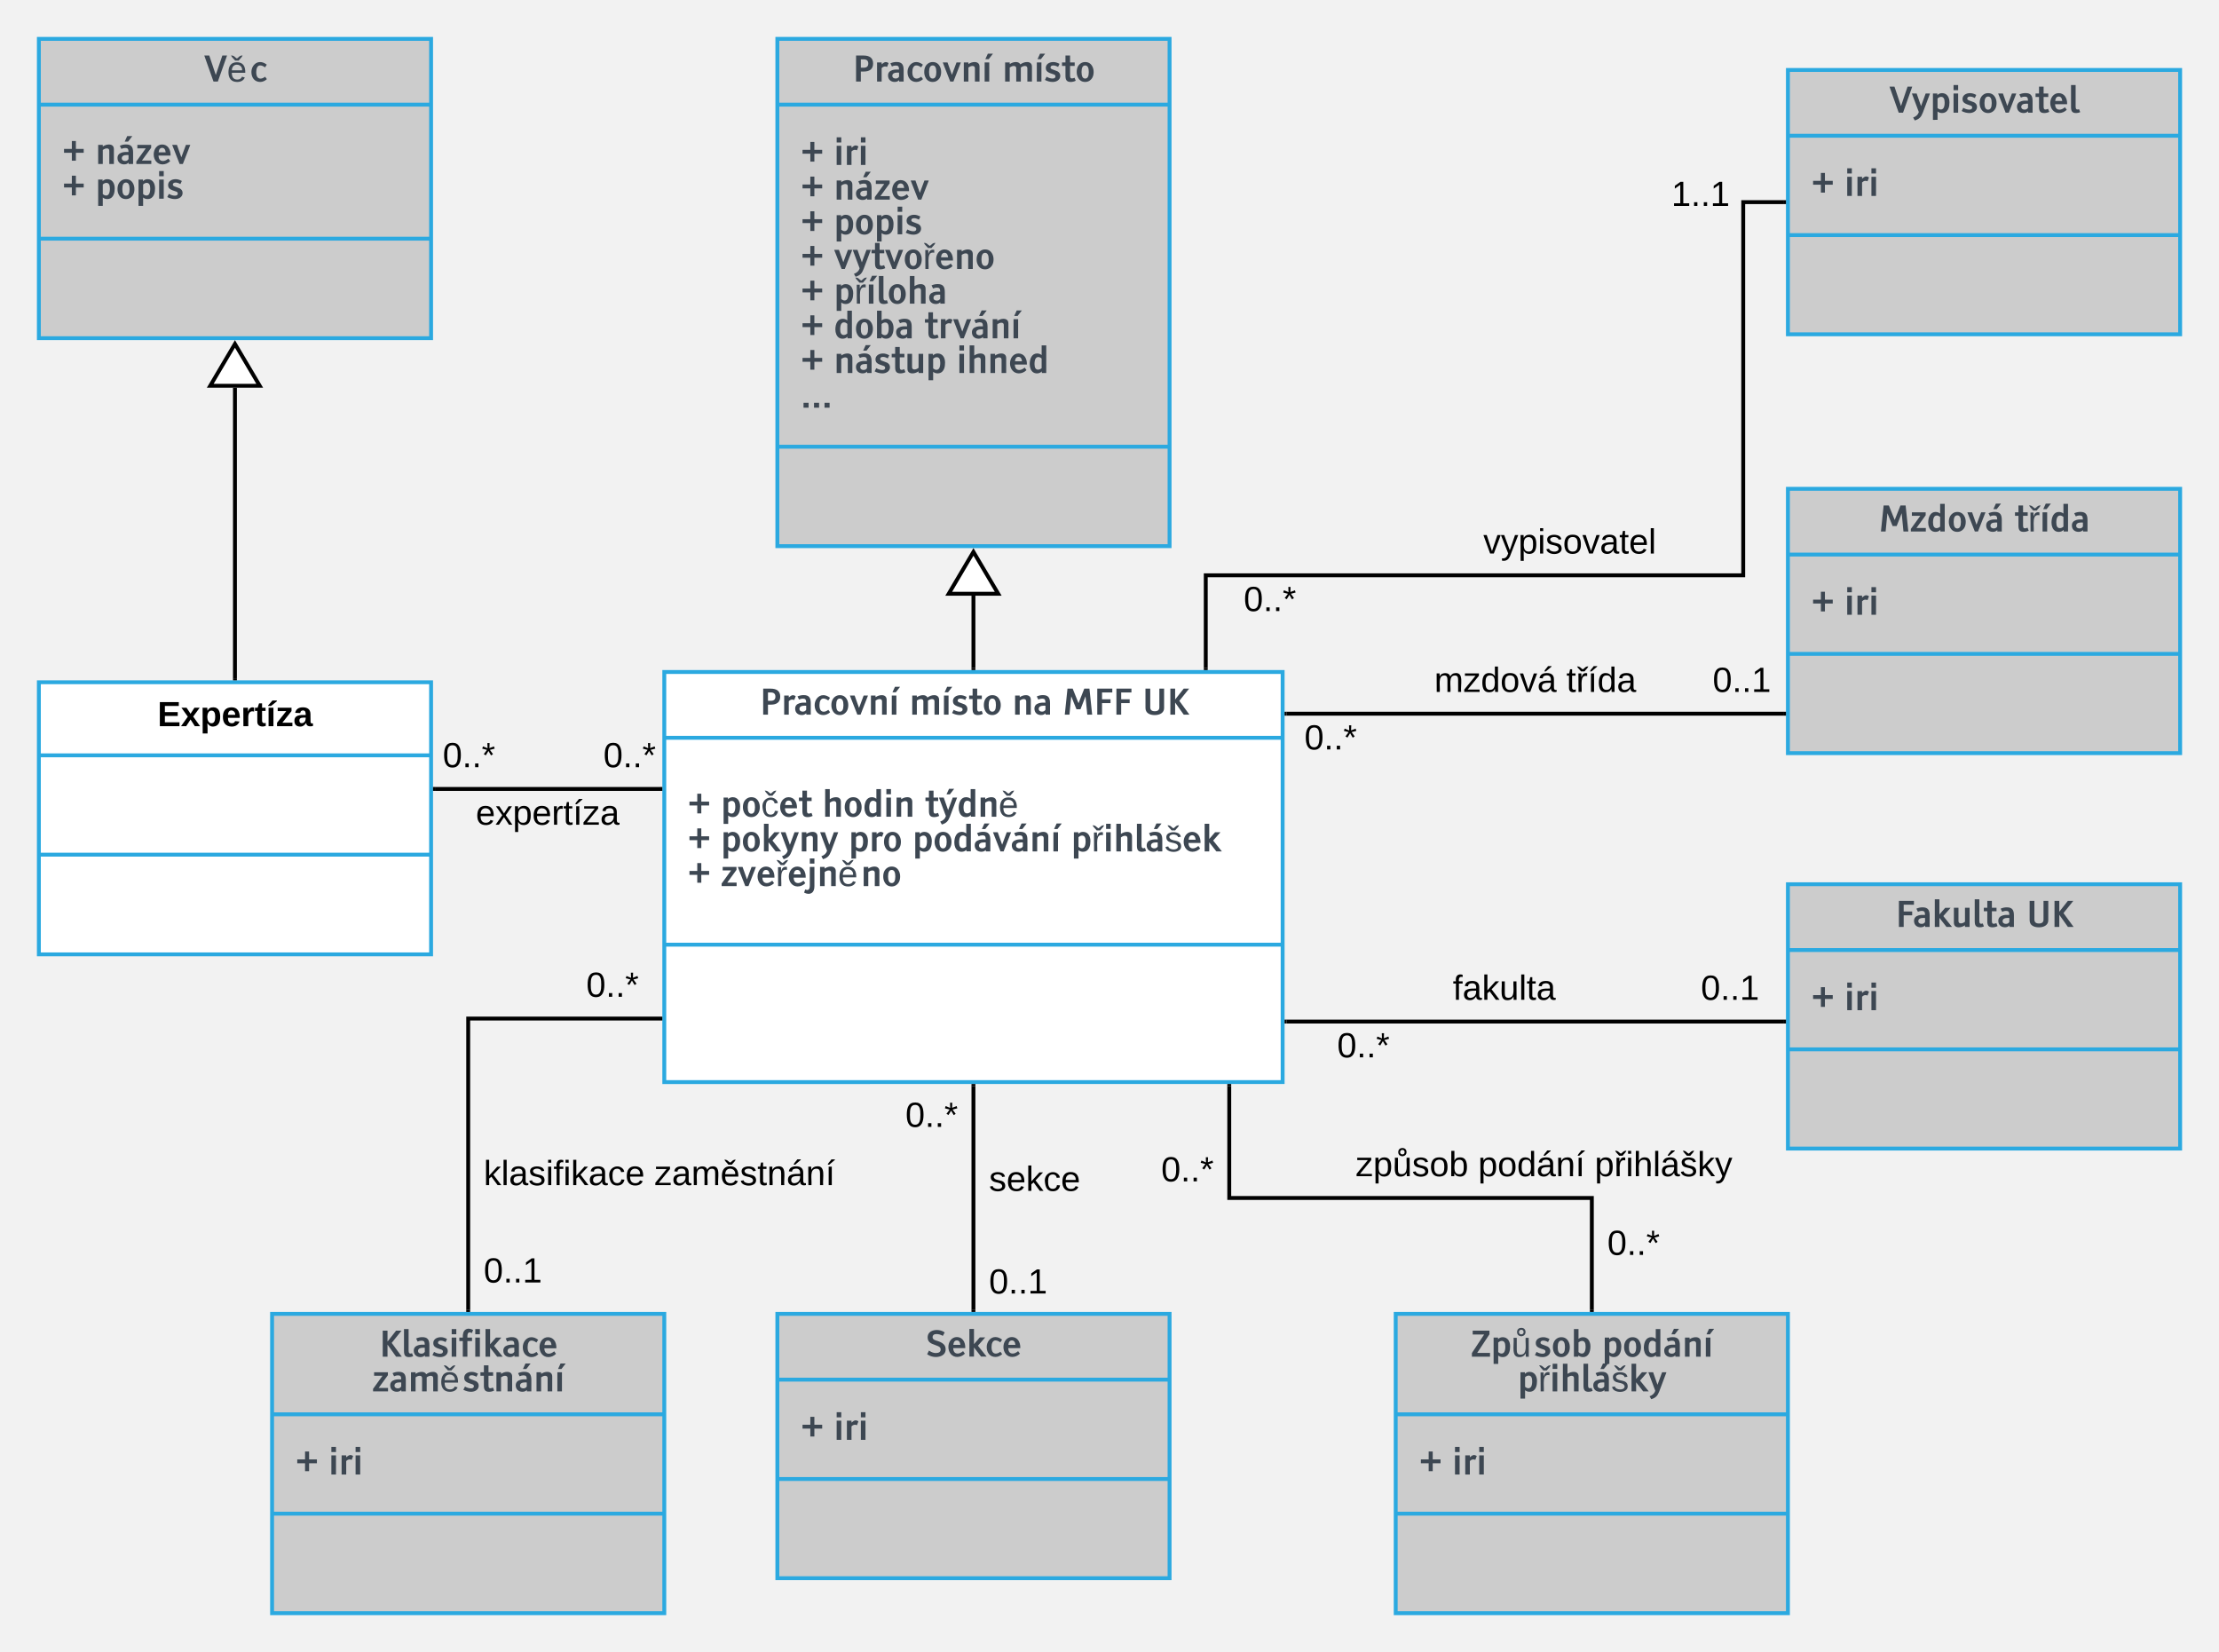 <svg xmlns="http://www.w3.org/2000/svg" xmlns:xlink="http://www.w3.org/1999/xlink" xmlns:lucid="lucid" width="1141.82" height="850"><g transform="translate(-120 -4)" lucid:page-tab-id="0_0"><path d="M0 0h1760v1040H0z" fill="#f2f2f2"/><path d="M461.82 349.74H780v211H461.82z" stroke="#2ba9e0" stroke-width="2" fill="#fff"/><path d="M461.82 383.6H780M461.82 490.04H780" stroke="#2ba9e0" stroke-width="2" fill="none"/><use xlink:href="#a" transform="matrix(1,0,0,1,469.818,357.743) translate(41.048 13.966)"/><use xlink:href="#b" transform="matrix(1,0,0,1,469.818,357.743) translate(118.084 13.966)"/><use xlink:href="#c" transform="matrix(1,0,0,1,469.818,357.743) translate(171.012 13.966)"/><use xlink:href="#d" transform="matrix(1,0,0,1,469.818,357.743) translate(196.913 13.966)"/><use xlink:href="#e" transform="matrix(1,0,0,1,469.818,357.743) translate(237.932 13.966)"/><use xlink:href="#f" transform="matrix(1,0,0,1,473.818,391.585) translate(0 32.624)"/><use xlink:href="#g" transform="matrix(1,0,0,1,473.818,391.585) translate(17.007 32.624)"/><use xlink:href="#h" transform="matrix(1,0,0,1,473.818,391.585) translate(69.275 32.624)"/><use xlink:href="#i" transform="matrix(1,0,0,1,473.818,391.585) translate(122.019 32.624)"/><use xlink:href="#j" transform="matrix(1,0,0,1,473.818,391.585) translate(0 50.466)"/><use xlink:href="#k" transform="matrix(1,0,0,1,473.818,391.585) translate(17.007 50.466)"/><use xlink:href="#l" transform="matrix(1,0,0,1,473.818,391.585) translate(82.775 50.466)"/><use xlink:href="#m" transform="matrix(1,0,0,1,473.818,391.585) translate(115.638 50.466)"/><use xlink:href="#n" transform="matrix(1,0,0,1,473.818,391.585) translate(197.262 50.466)"/><use xlink:href="#j" transform="matrix(1,0,0,1,473.818,391.585) translate(0 68.308)"/><use xlink:href="#o" transform="matrix(1,0,0,1,473.818,391.585) translate(17.007 68.308)"/><path d="M520 24h201.82v261H520z" stroke="#2ba9e0" stroke-width="2" fill="#ccc"/><path d="M520 57.84h201.82M520 233.84h201.82" stroke="#2ba9e0" stroke-width="2" fill="none"/><use xlink:href="#a" transform="matrix(1,0,0,1,528,32) translate(30.655 13.966)"/><use xlink:href="#p" transform="matrix(1,0,0,1,528,32) translate(107.691 13.966)"/><use xlink:href="#q" transform="matrix(1,0,0,1,532,65.842) translate(0 23.02)"/><use xlink:href="#r" transform="matrix(1,0,0,1,532,65.842) translate(17.007 23.02)"/><use xlink:href="#q" transform="matrix(1,0,0,1,532,65.842) translate(0 40.861)"/><use xlink:href="#s" transform="matrix(1,0,0,1,532,65.842) translate(17.007 40.861)"/><use xlink:href="#q" transform="matrix(1,0,0,1,532,65.842) translate(0 58.703)"/><use xlink:href="#t" transform="matrix(1,0,0,1,532,65.842) translate(17.007 58.703)"/><use xlink:href="#q" transform="matrix(1,0,0,1,532,65.842) translate(0 76.545)"/><use xlink:href="#u" transform="matrix(1,0,0,1,532,65.842) translate(17.007 76.545)"/><use xlink:href="#q" transform="matrix(1,0,0,1,532,65.842) translate(0 94.387)"/><use xlink:href="#v" transform="matrix(1,0,0,1,532,65.842) translate(17.007 94.387)"/><use xlink:href="#q" transform="matrix(1,0,0,1,532,65.842) translate(0 112.229)"/><use xlink:href="#w" transform="matrix(1,0,0,1,532,65.842) translate(17.007 112.229)"/><use xlink:href="#x" transform="matrix(1,0,0,1,532,65.842) translate(63.554 112.229)"/><use xlink:href="#q" transform="matrix(1,0,0,1,532,65.842) translate(0 130.07)"/><use xlink:href="#y" transform="matrix(1,0,0,1,532,65.842) translate(17.007 130.07)"/><use xlink:href="#z" transform="matrix(1,0,0,1,532,65.842) translate(80.165 130.07)"/><use xlink:href="#A" transform="matrix(1,0,0,1,532,65.842) translate(0 147.912)"/><path d="M620.9 347.74v-37.26" stroke="#000" stroke-width="2" fill="none"/><path d="M621.9 348.74h-2v-1.02h2"/><path d="M620.9 287.96l12.74 21.52h-25.46z" stroke="#000" stroke-width="2" fill="#fff"/><path d="M1040 255.5h201.82v136H1040z" stroke="#2ba9e0" stroke-width="2" fill="#ccc"/><path d="M1040 289.33h201.82M1040 340.43h201.82" stroke="#2ba9e0" stroke-width="2" fill="none"/><use xlink:href="#B" transform="matrix(1,0,0,1,1048,263.487) translate(38.701 13.966)"/><use xlink:href="#C" transform="matrix(1,0,0,1,1048,263.487) translate(108.469 13.966)"/><use xlink:href="#q" transform="matrix(1,0,0,1,1052,297.328) translate(0 22.966)"/><use xlink:href="#D" transform="matrix(1,0,0,1,1052,297.328) translate(17.007 22.966)"/><path d="M782 371.2h256" stroke="#000" stroke-width="2" fill="none"/><path d="M782.03 372.2H781v-2h1.03M1039 372.2h-1.03v-2h1.03"/><use xlink:href="#E" transform="matrix(1,0,0,1,791.219,375.19) translate(0 14.4)"/><use xlink:href="#F" transform="matrix(1,0,0,1,1001.284,345.59) translate(0 14.4)"/><use xlink:href="#G" transform="matrix(1,0,0,1,858.05,345.59) translate(0 14.4)"/><use xlink:href="#H" transform="matrix(1,0,0,1,858.05,345.59) translate(67.95 14.4)"/><path d="M520 680h201.82v136H520z" stroke="#2ba9e0" stroke-width="2" fill="#ccc"/><path d="M520 713.84h201.82M520 764.96h201.82" stroke="#2ba9e0" stroke-width="2" fill="none"/><use xlink:href="#I" transform="matrix(1,0,0,1,528,688) translate(68.382 13.966)"/><use xlink:href="#q" transform="matrix(1,0,0,1,532,721.842) translate(0 22.966)"/><use xlink:href="#D" transform="matrix(1,0,0,1,532,721.842) translate(17.007 22.966)"/><path d="M620.9 562.74V678" stroke="#000" stroke-width="2" fill="none"/><path d="M621.9 562.77h-2v-1.03h2M621.9 679h-2v-1.03h2"/><use xlink:href="#E" transform="matrix(1,0,0,1,585.909,569.383) translate(0 14.4)"/><use xlink:href="#F" transform="matrix(1,0,0,1,628.909,655.127) translate(0 14.4)"/><use xlink:href="#J" transform="matrix(1,0,0,1,628.909,602.319) translate(0 14.4)"/><path d="M140 355.03h201.82v140H140z" stroke="#2ba9e0" stroke-width="2" fill="#fff"/><path d="M140 392.63h201.82M140 443.73h201.82" stroke="#2ba9e0" stroke-width="2" fill="none"/><use xlink:href="#K" transform="matrix(1,0,0,1,148,363.026) translate(53.05 14.6)"/><path d="M343.82 409.92h116" stroke="#000" stroke-width="2" fill="none"/><path d="M343.84 410.92h-1.02v-2h1.02M460.82 410.92h-1.03v-2h1.02"/><use xlink:href="#L" transform="matrix(1,0,0,1,347.833,384.322) translate(0 14.4)"/><use xlink:href="#L" transform="matrix(1,0,0,1,430.5,384.322) translate(0 14.4)"/><use xlink:href="#M" transform="matrix(1,0,0,1,364.843,413.922) translate(0 14.4)"/><path d="M140 24h201.82v154H140z" stroke="#2ba9e0" stroke-width="2" fill="#ccc"/><path d="M140 57.84h201.82M140 126.8h201.82" stroke="#2ba9e0" stroke-width="2" fill="none"/><use xlink:href="#N" transform="matrix(1,0,0,1,148,32) translate(76.876 13.966)"/><use xlink:href="#q" transform="matrix(1,0,0,1,152,65.842) translate(0 22.545)"/><use xlink:href="#s" transform="matrix(1,0,0,1,152,65.842) translate(17.007 22.545)"/><use xlink:href="#q" transform="matrix(1,0,0,1,152,65.842) translate(0 40.387)"/><use xlink:href="#O" transform="matrix(1,0,0,1,152,65.842) translate(17.007 40.387)"/><path d="M240.9 353.03V203.48" stroke="#000" stroke-width="2" fill="none"/><path d="M241.9 354.03h-2V353h2"/><path d="M240.9 180.96l12.74 21.52h-25.46z" stroke="#000" stroke-width="2" fill="#fff"/><path d="M260 680h201.82v154H260z" stroke="#2ba9e0" stroke-width="2" fill="#ccc"/><path d="M260 731.68h201.82M260 782.8h201.82" stroke="#2ba9e0" stroke-width="2" fill="none"/><use xlink:href="#P" transform="matrix(1,0,0,1,268,688) translate(47.099 14.045)"/><use xlink:href="#Q" transform="matrix(1,0,0,1,268,688) translate(43.452 31.887)"/><g><use xlink:href="#q" transform="matrix(1,0,0,1,272,739.684) translate(0 22.966)"/><use xlink:href="#D" transform="matrix(1,0,0,1,272,739.684) translate(17.007 22.966)"/></g><path d="M459.82 528.06h-98.9V678" stroke="#000" stroke-width="2" fill="none"/><path d="M460.82 529.06h-1.03v-2h1.02M361.9 679h-2v-1.03h2"/><g><use xlink:href="#E" transform="matrix(1,0,0,1,421.68,502.455) translate(0 14.4)"/></g><g><use xlink:href="#F" transform="matrix(1,0,0,1,368.909,649.442) translate(0 14.4)"/></g><g><use xlink:href="#R" transform="matrix(1,0,0,1,368.909,599.373) translate(0 14.4)"/><use xlink:href="#S" transform="matrix(1,0,0,1,368.909,599.373) translate(87.85 14.4)"/></g><path d="M1040 458.95h201.82v136H1040z" stroke="#2ba9e0" stroke-width="2" fill="#ccc"/><path d="M1040 492.8h201.82M1040 543.9h201.82" stroke="#2ba9e0" stroke-width="2" fill="none"/><g><use xlink:href="#T" transform="matrix(1,0,0,1,1048,466.945) translate(47.271 13.966)"/><use xlink:href="#e" transform="matrix(1,0,0,1,1048,466.945) translate(114.709 13.966)"/></g><g><use xlink:href="#q" transform="matrix(1,0,0,1,1052,500.787) translate(0 22.966)"/><use xlink:href="#D" transform="matrix(1,0,0,1,1052,500.787) translate(17.007 22.966)"/></g><path d="M782 529.6h256" stroke="#000" stroke-width="2" fill="none"/><path d="M782.03 530.6H781v-2h1.03M1039 530.6h-1.03v-2h1.03"/><g><use xlink:href="#E" transform="matrix(1,0,0,1,808.073,533.612) translate(0 14.4)"/></g><g><use xlink:href="#F" transform="matrix(1,0,0,1,995.235,504.012) translate(0 14.4)"/></g><g><use xlink:href="#U" transform="matrix(1,0,0,1,867.567,504.012) translate(0 14.4)"/></g><path d="M838.18 680H1040v154H838.18z" stroke="#2ba9e0" stroke-width="2" fill="#ccc"/><path d="M838.18 731.68H1040M838.18 782.8H1040" stroke="#2ba9e0" stroke-width="2" fill="none"/><g><use xlink:href="#V" transform="matrix(1,0,0,1,846.182,688) translate(30.672 14.045)"/><use xlink:href="#W" transform="matrix(1,0,0,1,846.182,688) translate(98.067 14.045)"/><use xlink:href="#X" transform="matrix(1,0,0,1,846.182,688) translate(54.688 31.887)"/></g><g><use xlink:href="#q" transform="matrix(1,0,0,1,850.182,739.684) translate(0 22.966)"/><use xlink:href="#D" transform="matrix(1,0,0,1,850.182,739.684) translate(17.007 22.966)"/></g><path d="M752.53 562.74v57.63H939.1V678" stroke="#000" stroke-width="2" fill="none"/><path d="M753.53 562.77h-2v-1.03h2M940.1 679h-2v-1.03h2"/><g><use xlink:href="#E" transform="matrix(1,0,0,1,717.526,597.42) translate(0 14.4)"/></g><g><use xlink:href="#E" transform="matrix(1,0,0,1,947.091,635.25) translate(0 14.4)"/></g><g><use xlink:href="#Y" transform="matrix(1,0,0,1,817.594,594.772) translate(0 14.4)"/><use xlink:href="#Z" transform="matrix(1,0,0,1,817.594,594.772) translate(63 14.4)"/><use xlink:href="#aa" transform="matrix(1,0,0,1,817.594,594.772) translate(123 14.4)"/></g><path d="M1040 40h201.82v136H1040z" stroke="#2ba9e0" stroke-width="2" fill="#ccc"/><path d="M1040 73.84h201.82M1040 124.96h201.82" stroke="#2ba9e0" stroke-width="2" fill="none"/><g><use xlink:href="#ab" transform="matrix(1,0,0,1,1048,48) translate(44.023 13.966)"/></g><g><use xlink:href="#q" transform="matrix(1,0,0,1,1052,81.842) translate(0 22.966)"/><use xlink:href="#D" transform="matrix(1,0,0,1,1052,81.842) translate(17.007 22.966)"/></g><path d="M740.44 347.74V300H1017V108h21" stroke="#000" stroke-width="2" fill="none"/><path d="M741.44 348.74h-2v-1.02h2M1039 109h-1.03v-2h1.03"/><g><use xlink:href="#E" transform="matrix(1,0,0,1,759.978,304) translate(0 14.4)"/></g><g><use xlink:href="#ac" transform="matrix(1,0,0,1,980.064,95.546) translate(0 14.4)"/></g><g><use xlink:href="#ad" transform="matrix(1,0,0,1,883.272,274.4) translate(0 14.4)"/></g><defs><path fill="#3d4752" d="M205-1489h426c365 0 548 153 548 458S998-573 635-573H478V0H205v-1489zm273 219v478h161c177 0 265-80 265-239s-88-239-265-239H478" id="ae"/><path fill="#3d4752" d="M431-770V0H168v-1094h263v110c156-133 232-175 396-74l-84 220c-129-52-218-25-312 68" id="af"/><path fill="#3d4752" d="M711-687c-7-170-35-229-188-230-74 0-147 18-220 53l-88-179c111-51 229-76 353-76 303 0 405 148 405 459V0H717v-81C651-13 566 21 461 21 236 21 81-120 81-346c0-158 85-260 254-311 103-31 245-40 376-30zM326-329c0 101 84 155 189 155 91 0 157-36 196-109v-226c-23-4-49-6-78-6-205 0-307 62-307 186" id="ag"/><path fill="#3d4752" d="M94-547c0-294 207-569 494-569 131 0 260 50 386 150L872-811c-96-74-188-111-277-112-163-2-225 186-225 376 0 251 82 377 246 377 81 0 168-36 260-107l103 137C862-32 733 22 593 22 292 22 94-208 94-547" id="ah"/><path fill="#3d4752" d="M578-1116c196 0 337 93 423 279 40 87 60 183 60 290 0 225-77 390-230 494-74 50-158 75-253 75-197 0-338-93-424-279-40-87-60-183-60-290 0-226 77-391 231-495 73-49 158-74 253-74zm0 194c-139 0-208 125-208 375s69 375 208 375c138 0 207-125 207-375s-69-375-207-375" id="ai"/><path fill="#3d4752" d="M452 0L25-1094h272l252 709 263-709h249L634 0H452" id="aj"/><path fill="#3d4752" d="M783-1116c173 0 283 89 283 264V0H803v-754c0-92-46-138-139-138-73 0-151 30-233 91V0H168v-1094h263v93c117-77 234-115 352-115" id="ak"/><path fill="#3d4752" d="M431-1094V0H168v-1094h263zm-31-185H207l144-315h292" id="al"/><g id="a"><use transform="matrix(0.009,0,0,0.009,0,0)" xlink:href="#ae"/><use transform="matrix(0.009,0,0,0.009,11.136,0)" xlink:href="#af"/><use transform="matrix(0.009,0,0,0.009,17.569,0)" xlink:href="#ag"/><use transform="matrix(0.009,0,0,0.009,27.475,0)" xlink:href="#ah"/><use transform="matrix(0.009,0,0,0.009,36.079,0)" xlink:href="#ai"/><use transform="matrix(0.009,0,0,0.009,46.23,0)" xlink:href="#aj"/><use transform="matrix(0.009,0,0,0.009,55.775,0)" xlink:href="#ak"/><use transform="matrix(0.009,0,0,0.009,66.498,0)" xlink:href="#al"/></g><path fill="#3d4752" d="M1420-1116c172-1 282 89 282 264V0h-263v-754c0-92-46-138-138-138-75 0-153 30-235 90V0H803v-754c0-92-46-138-138-138-71 0-149 30-234 90V0H168v-1094h263v93c117-77 234-115 353-115 121 0 206 45 254 134 124-89 251-134 382-134" id="am"/><path fill="#3d4752" d="M925-326c0 213-197 348-437 348C341 22 194-16 47-93l93-183c121 69 236 103 345 103s164-42 164-127c0-41-24-75-72-100-19-10-61-25-126-44-165-49-270-109-315-179-27-41-40-94-40-158 0-210 193-335 432-335 111 0 229 34 354 103l-83 176c-101-56-191-84-271-84-107 0-161 40-161 121 0 37 23 66 70 89 16 12 285 99 327 123 105 60 161 144 161 262" id="an"/><path fill="#3d4752" d="M503-384c-2 129 8 204 107 204 41 0 91-13 150-38l66 171C737-1 639 22 533 22c-230-2-293-122-293-358v-559H42v-199h198v-395h263v395h265v199H503v511" id="ao"/><g id="b"><use transform="matrix(0.009,0,0,0.009,0,0)" xlink:href="#am"/><use transform="matrix(0.009,0,0,0.009,16.312,0)" xlink:href="#al"/><use transform="matrix(0.009,0,0,0.009,21.577,0)" xlink:href="#an"/><use transform="matrix(0.009,0,0,0.009,30.401,0)" xlink:href="#ao"/><use transform="matrix(0.009,0,0,0.009,37.503,0)" xlink:href="#ai"/></g><g id="c"><use transform="matrix(0.009,0,0,0.009,0,0)" xlink:href="#ak"/><use transform="matrix(0.009,0,0,0.009,10.723,0)" xlink:href="#ag"/></g><path fill="#3d4752" d="M582-1489l334 833 329-833h295L1695 0h-278l-102-1047-287 738H798l-298-738L397 0H130l154-1489h298" id="ap"/><path fill="#3d4752" d="M478 0H205v-1489h859v219H478v389h485v219H478V0" id="aq"/><g id="d"><use transform="matrix(0.009,0,0,0.009,0,0)" xlink:href="#ap"/><use transform="matrix(0.009,0,0,0.009,16.04,0)" xlink:href="#aq"/><use transform="matrix(0.009,0,0,0.009,25.893,0)" xlink:href="#aq"/></g><path fill="#3d4752" d="M718 23c-304 0-533-125-532-410v-1102h272v1066c0 151 87 227 260 227 174 0 261-76 261-227v-1066h272v1102c8 267-231 410-533 410" id="ar"/><path fill="#3d4752" d="M970 0L478-694V0H205v-1489h273v622l490-622h310L717-790 1296 0H970" id="as"/><g id="e"><use transform="matrix(0.009,0,0,0.009,0,0)" xlink:href="#ar"/><use transform="matrix(0.009,0,0,0.009,12.63,0)" xlink:href="#as"/></g><path fill="#3d4752" d="M1230-642H783v452H552v-452H106v-221h446v-452h231v452h447v221" id="at"/><use transform="matrix(0.009,0,0,0.009,0,0)" xlink:href="#at" id="f"/><path fill="#3d4752" d="M690-1116c279 0 423 232 423 527 0 261-67 439-196 539C782 54 551 41 431-69v481H168v-1506h253v93c71-77 160-115 269-115zM431-810v545c64 56 127 84 189 84 145 0 218-134 218-402 0-214-68-321-203-321-71 0-139 31-204 94" id="au"/><path fill="#3d4752" d="M546-961c-228 0-273 188-273 415 0 228 51 427 273 427 137 0 233-80 245-216l182 11C939-114 797 23 552 23 216 23 120-210 86-540c-57-529 575-745 836-364 23 40 28 80 40 125l-182 17c-23-119-91-199-233-199zm108-239H449c-74-102-176-171-233-290 182-11 222 114 336 171 108-57 148-182 324-171-51 119-154 188-222 290" id="av"/><path fill="#3d4752" d="M94-548c0-302 191-568 483-568 311 0 493 270 482 633H370c7 207 93 311 256 311 93 0 196-46 308-137l103 144C907-40 760 22 595 22 293 22 94-237 94-548zm282-120h403c-18-170-85-255-202-255s-184 85-201 255" id="aw"/><g id="g"><use transform="matrix(0.009,0,0,0.009,0,0)" xlink:href="#au"/><use transform="matrix(0.009,0,0,0.009,10.608,0)" xlink:href="#ai"/><use transform="matrix(0.009,0,0,0.009,20.76,0)" xlink:href="#av"/><use transform="matrix(0.009,0,0,0.009,29.76,0)" xlink:href="#aw"/><use transform="matrix(0.009,0,0,0.009,39.894,0)" xlink:href="#ao"/></g><path fill="#3d4752" d="M784-1116c178 0 282 88 282 264V0H803v-754c0-92-46-138-138-138-74 0-152 32-234 95V0H168v-1580h263v579c117-77 234-115 353-115" id="ax"/><path fill="#3d4752" d="M94-505c0-321 128-611 419-611 101 0 188 30 263 91v-555h263V-1H787v-91C712-16 620 22 509 22c-171 0-293-85-364-254-34-81-51-172-51-273zm682 228v-551c-64-56-127-84-189-84-145 0-218 134-218 401 0 213 68 320 203 320 69 0 137-29 204-86" id="ay"/><path fill="#3d4752" d="M431-1094V0H168v-1094h263zm0-190H168v-296h263v296" id="az"/><g id="h"><use transform="matrix(0.009,0,0,0.009,0,0)" xlink:href="#ax"/><use transform="matrix(0.009,0,0,0.009,10.723,0)" xlink:href="#ai"/><use transform="matrix(0.009,0,0,0.009,20.874,0)" xlink:href="#ay"/><use transform="matrix(0.009,0,0,0.009,31.482,0)" xlink:href="#az"/><use transform="matrix(0.009,0,0,0.009,36.747,0)" xlink:href="#ak"/></g><path fill="#3d4752" d="M421-36L25-1094h272l251 717 263-717h249L649 1c-97 251-201 366-459 445L96 279c173-62 281-167 325-315zm228-1243H456l144-315h292" id="aA"/><path fill="#3d4752" d="M569-1104c358 0 489 239 478 603H279c0 228 80 381 302 387 148 6 245-68 279-165l159 46C956-74 809 23 581 23 251 23 80-187 86-546c6-347 148-558 484-558zm296 461c34-341-432-438-552-159-17 40-34 97-34 159h586zm-194-557H466c-74-102-176-171-233-290 182-11 222 114 336 171 108-57 148-182 324-171-51 119-154 188-222 290" id="aB"/><g id="i"><use transform="matrix(0.009,0,0,0.009,0,0)" xlink:href="#ao"/><use transform="matrix(0.009,0,0,0.009,7.102,0)" xlink:href="#aA"/><use transform="matrix(0.009,0,0,0.009,16.638,0)" xlink:href="#ay"/><use transform="matrix(0.009,0,0,0.009,27.246,0)" xlink:href="#ak"/><use transform="matrix(0.009,0,0,0.009,37.969,0)" xlink:href="#aB"/></g><use transform="matrix(0.009,0,0,0.009,0,0)" xlink:href="#at" id="j"/><path fill="#3d4752" d="M1152 0H835L431-519V0H168v-1580h263v869l332-383h308L654-620" id="aC"/><path fill="#3d4752" d="M421-36L25-1094h272l251 717 263-717h249L649 1c-97 251-201 366-459 445L96 279c173-62 281-167 325-315" id="aD"/><g id="k"><use transform="matrix(0.009,0,0,0.009,0,0)" xlink:href="#au"/><use transform="matrix(0.009,0,0,0.009,10.608,0)" xlink:href="#ai"/><use transform="matrix(0.009,0,0,0.009,20.76,0)" xlink:href="#aC"/><use transform="matrix(0.009,0,0,0.009,30.7,0)" xlink:href="#aD"/><use transform="matrix(0.009,0,0,0.009,40.236,0)" xlink:href="#ak"/><use transform="matrix(0.009,0,0,0.009,50.959,0)" xlink:href="#aD"/></g><g id="l"><use transform="matrix(0.009,0,0,0.009,0,0)" xlink:href="#au"/><use transform="matrix(0.009,0,0,0.009,10.608,0)" xlink:href="#af"/><use transform="matrix(0.009,0,0,0.009,17.438,0)" xlink:href="#ai"/></g><path fill="#3d4752" d="M711-687c-7-170-35-229-188-230-74 0-147 18-220 53l-88-179c111-51 229-76 353-76 303 0 405 148 405 459V0H717v-81C651-13 566 21 461 21 236 21 81-120 81-346c0-158 85-260 254-311 103-31 245-40 376-30zM326-329c0 101 84 155 189 155 91 0 157-36 196-109v-226c-23-4-49-6-78-6-205 0-307 62-307 186zm359-950H492l144-315h292" id="aE"/><g id="m"><use transform="matrix(0.009,0,0,0.009,0,0)" xlink:href="#au"/><use transform="matrix(0.009,0,0,0.009,10.608,0)" xlink:href="#ai"/><use transform="matrix(0.009,0,0,0.009,20.76,0)" xlink:href="#ay"/><use transform="matrix(0.009,0,0,0.009,31.368,0)" xlink:href="#aE"/><use transform="matrix(0.009,0,0,0.009,41.273,0)" xlink:href="#aj"/><use transform="matrix(0.009,0,0,0.009,50.458,0)" xlink:href="#aE"/><use transform="matrix(0.009,0,0,0.009,60.363,0)" xlink:href="#ak"/><use transform="matrix(0.009,0,0,0.009,71.086,0)" xlink:href="#al"/></g><path fill="#3d4752" d="M649-927C205-1018 347-409 325 0H143l-6-1081h171c6 68-6 165 11 222 34-154 131-279 330-233v165zm-154-273H290c-74-102-176-171-233-290 182-11 222 114 336 171 108-57 148-182 324-171-51 119-154 188-222 290" id="aF"/><path fill="#3d4752" d="M446 22C216 22 155-90 155-336v-1244h263v1196c0 75 6 126 18 153 27 62 110 61 177 31l67 172C603 5 525 22 446 22" id="aG"/><path fill="#3d4752" d="M768-814c-17-193-489-216-495 0 85 302 654 68 677 512S97 119 57-256l159-28c23 205 552 256 558 0-57-319-643-85-671-512-23-324 466-358 694-239 68 40 119 108 137 199zm-159-386H404c-74-102-176-171-233-290 182-11 222 114 336 171 108-57 148-182 324-171-51 119-154 188-222 290" id="aH"/><g id="n"><use transform="matrix(0.009,0,0,0.009,0,0)" xlink:href="#au"/><use transform="matrix(0.009,0,0,0.009,10.608,0)" xlink:href="#aF"/><use transform="matrix(0.009,0,0,0.009,16.559,0)" xlink:href="#az"/><use transform="matrix(0.009,0,0,0.009,21.823,0)" xlink:href="#ax"/><use transform="matrix(0.009,0,0,0.009,32.546,0)" xlink:href="#aG"/><use transform="matrix(0.009,0,0,0.009,38.241,0)" xlink:href="#aE"/><use transform="matrix(0.009,0,0,0.009,48.146,0)" xlink:href="#aH"/><use transform="matrix(0.009,0,0,0.009,57.146,0)" xlink:href="#aw"/><use transform="matrix(0.009,0,0,0.009,67.28,0)" xlink:href="#aC"/></g><path fill="#3d4752" d="M913-199V0H57v-145l540-750H116v-199h789v167L377-199h536" id="aI"/><path fill="#3d4752" d="M168-1094h263V8c0 183-50 314-155 383-129 85-293 60-435-19l64-181c165 82 263 14 263-222v-1063zm263-190H168v-296h263v296" id="aJ"/><g id="o"><use transform="matrix(0.009,0,0,0.009,0,0)" xlink:href="#aI"/><use transform="matrix(0.009,0,0,0.009,8.604,0)" xlink:href="#aj"/><use transform="matrix(0.009,0,0,0.009,18.149,0)" xlink:href="#aw"/><use transform="matrix(0.009,0,0,0.009,28.283,0)" xlink:href="#aF"/><use transform="matrix(0.009,0,0,0.009,34.233,0)" xlink:href="#aw"/><use transform="matrix(0.009,0,0,0.009,44.367,0)" xlink:href="#aJ"/><use transform="matrix(0.009,0,0,0.009,49.632,0)" xlink:href="#ak"/><use transform="matrix(0.009,0,0,0.009,60.354,0)" xlink:href="#aB"/><use transform="matrix(0.009,0,0,0.009,72.088,0)" xlink:href="#ak"/><use transform="matrix(0.009,0,0,0.009,82.811,0)" xlink:href="#ai"/></g><g id="p"><use transform="matrix(0.009,0,0,0.009,0,0)" xlink:href="#am"/><use transform="matrix(0.009,0,0,0.009,16.312,0)" xlink:href="#al"/><use transform="matrix(0.009,0,0,0.009,21.577,0)" xlink:href="#an"/><use transform="matrix(0.009,0,0,0.009,30.401,0)" xlink:href="#ao"/><use transform="matrix(0.009,0,0,0.009,37.503,0)" xlink:href="#ai"/></g><use transform="matrix(0.009,0,0,0.009,0,0)" xlink:href="#at" id="q"/><g id="r"><use transform="matrix(0.009,0,0,0.009,0,0)" xlink:href="#az"/><use transform="matrix(0.009,0,0,0.009,5.265,0)" xlink:href="#af"/><use transform="matrix(0.009,0,0,0.009,12.454,0)" xlink:href="#az"/></g><g id="s"><use transform="matrix(0.009,0,0,0.009,0,0)" xlink:href="#ak"/><use transform="matrix(0.009,0,0,0.009,10.723,0)" xlink:href="#aE"/><use transform="matrix(0.009,0,0,0.009,20.628,0)" xlink:href="#aI"/><use transform="matrix(0.009,0,0,0.009,29.232,0)" xlink:href="#aw"/><use transform="matrix(0.009,0,0,0.009,39.366,0)" xlink:href="#aj"/></g><g id="t"><use transform="matrix(0.009,0,0,0.009,0,0)" xlink:href="#au"/><use transform="matrix(0.009,0,0,0.009,10.608,0)" xlink:href="#ai"/><use transform="matrix(0.009,0,0,0.009,20.76,0)" xlink:href="#au"/><use transform="matrix(0.009,0,0,0.009,31.368,0)" xlink:href="#az"/><use transform="matrix(0.009,0,0,0.009,36.633,0)" xlink:href="#an"/></g><g id="u"><use transform="matrix(0.009,0,0,0.009,0,0)" xlink:href="#aj"/><use transform="matrix(0.009,0,0,0.009,9.545,0)" xlink:href="#aD"/><use transform="matrix(0.009,0,0,0.009,19.081,0)" xlink:href="#ao"/><use transform="matrix(0.009,0,0,0.009,26.183,0)" xlink:href="#aj"/><use transform="matrix(0.009,0,0,0.009,35.728,0)" xlink:href="#ai"/><use transform="matrix(0.009,0,0,0.009,45.879,0)" xlink:href="#aF"/><use transform="matrix(0.009,0,0,0.009,51.829,0)" xlink:href="#aw"/><use transform="matrix(0.009,0,0,0.009,61.963,0)" xlink:href="#ak"/><use transform="matrix(0.009,0,0,0.009,72.686,0)" xlink:href="#ai"/></g><g id="v"><use transform="matrix(0.009,0,0,0.009,0,0)" xlink:href="#au"/><use transform="matrix(0.009,0,0,0.009,10.608,0)" xlink:href="#aF"/><use transform="matrix(0.009,0,0,0.009,16.559,0)" xlink:href="#al"/><use transform="matrix(0.009,0,0,0.009,21.823,0)" xlink:href="#aG"/><use transform="matrix(0.009,0,0,0.009,27.519,0)" xlink:href="#ai"/><use transform="matrix(0.009,0,0,0.009,37.67,0)" xlink:href="#ax"/><use transform="matrix(0.009,0,0,0.009,48.393,0)" xlink:href="#ag"/></g><path fill="#3d4752" d="M1113-589c0 325-126 613-421 611-108 0-198-32-271-96V0H168v-1580h263v560c76-64 164-96 265-96 269 0 417 244 417 527zM431-818v553c64 56 127 84 189 84 145 0 218-134 218-402 0-214-68-321-203-321-67 0-135 29-204 86" id="aK"/><g id="w"><use transform="matrix(0.009,0,0,0.009,0,0)" xlink:href="#ay"/><use transform="matrix(0.009,0,0,0.009,10.608,0)" xlink:href="#ai"/><use transform="matrix(0.009,0,0,0.009,20.76,0)" xlink:href="#aK"/><use transform="matrix(0.009,0,0,0.009,31.368,0)" xlink:href="#ag"/></g><g id="x"><use transform="matrix(0.009,0,0,0.009,0,0)" xlink:href="#ao"/><use transform="matrix(0.009,0,0,0.009,7.102,0)" xlink:href="#af"/><use transform="matrix(0.009,0,0,0.009,14.651,0)" xlink:href="#aj"/><use transform="matrix(0.009,0,0,0.009,23.836,0)" xlink:href="#aE"/><use transform="matrix(0.009,0,0,0.009,33.741,0)" xlink:href="#ak"/><use transform="matrix(0.009,0,0,0.009,44.464,0)" xlink:href="#al"/></g><path fill="#3d4752" d="M437 22c-177 0-283-91-283-265v-851h263v755c0 91 46 137 139 137 75 0 152-32 233-95v-797h263V0H789v-93C670-16 552 22 437 22" id="aL"/><g id="y"><use transform="matrix(0.009,0,0,0.009,0,0)" xlink:href="#ak"/><use transform="matrix(0.009,0,0,0.009,10.723,0)" xlink:href="#aE"/><use transform="matrix(0.009,0,0,0.009,20.628,0)" xlink:href="#an"/><use transform="matrix(0.009,0,0,0.009,29.452,0)" xlink:href="#ao"/><use transform="matrix(0.009,0,0,0.009,36.554,0)" xlink:href="#aL"/><use transform="matrix(0.009,0,0,0.009,47.276,0)" xlink:href="#au"/></g><g id="z"><use transform="matrix(0.009,0,0,0.009,0,0)" xlink:href="#az"/><use transform="matrix(0.009,0,0,0.009,5.265,0)" xlink:href="#ax"/><use transform="matrix(0.009,0,0,0.009,15.987,0)" xlink:href="#ak"/><use transform="matrix(0.009,0,0,0.009,26.71,0)" xlink:href="#aw"/><use transform="matrix(0.009,0,0,0.009,36.844,0)" xlink:href="#ay"/></g><path fill="#3d4752" d="M452 0H163v-278h289V0" id="aM"/><g id="A"><use transform="matrix(0.009,0,0,0.009,0,0)" xlink:href="#aM"/><use transform="matrix(0.009,0,0,0.009,5.405,0)" xlink:href="#aM"/><use transform="matrix(0.009,0,0,0.009,10.811,0)" xlink:href="#aM"/></g><g id="B"><use transform="matrix(0.009,0,0,0.009,0,0)" xlink:href="#ap"/><use transform="matrix(0.009,0,0,0.009,16.04,0)" xlink:href="#aI"/><use transform="matrix(0.009,0,0,0.009,24.645,0)" xlink:href="#ay"/><use transform="matrix(0.009,0,0,0.009,35.253,0)" xlink:href="#ai"/><use transform="matrix(0.009,0,0,0.009,45.404,0)" xlink:href="#aj"/><use transform="matrix(0.009,0,0,0.009,54.589,0)" xlink:href="#aE"/></g><g id="C"><use transform="matrix(0.009,0,0,0.009,0,0)" xlink:href="#ao"/><use transform="matrix(0.009,0,0,0.009,7.102,0)" xlink:href="#aF"/><use transform="matrix(0.009,0,0,0.009,13.052,0)" xlink:href="#al"/><use transform="matrix(0.009,0,0,0.009,18.316,0)" xlink:href="#ay"/><use transform="matrix(0.009,0,0,0.009,28.925,0)" xlink:href="#ag"/></g><g id="D"><use transform="matrix(0.009,0,0,0.009,0,0)" xlink:href="#az"/><use transform="matrix(0.009,0,0,0.009,5.265,0)" xlink:href="#af"/><use transform="matrix(0.009,0,0,0.009,12.454,0)" xlink:href="#az"/></g><path d="M101-251c68 0 85 55 85 127S166 4 100 4C33 4 14-52 14-124c0-73 17-127 87-127zm-1 229c47 0 54-49 54-102s-4-102-53-102c-51 0-55 48-55 102 0 53 5 102 54 102" id="aN"/><path d="M33 0v-38h34V0H33" id="aO"/><path d="M80-196l47-18 7 23-49 13 32 44-20 13-27-46-27 45-21-12 33-44-49-13 8-23 47 19-2-53h23" id="aP"/><g id="E"><use transform="matrix(0.05,0,0,0.05,0,0)" xlink:href="#aN"/><use transform="matrix(0.05,0,0,0.05,10,0)" xlink:href="#aO"/><use transform="matrix(0.05,0,0,0.05,15,0)" xlink:href="#aO"/><use transform="matrix(0.05,0,0,0.05,20,0)" xlink:href="#aP"/></g><path d="M27 0v-27h64v-190l-56 39v-29l58-41h29v221h61V0H27" id="aQ"/><g id="F"><use transform="matrix(0.05,0,0,0.05,0,0)" xlink:href="#aN"/><use transform="matrix(0.05,0,0,0.05,10,0)" xlink:href="#aO"/><use transform="matrix(0.05,0,0,0.05,15,0)" xlink:href="#aO"/><use transform="matrix(0.05,0,0,0.05,20,0)" xlink:href="#aQ"/></g><path d="M210-169c-67 3-38 105-44 169h-31v-121c0-29-5-50-35-48C34-165 62-65 56 0H25l-1-190h30c1 10-1 24 2 32 10-44 99-50 107 0 11-21 27-35 58-36 85-2 47 119 55 194h-31v-121c0-29-5-49-35-48" id="aR"/><path d="M9 0v-24l116-142H16v-24h144v24L44-24h123V0H9" id="aS"/><path d="M85-194c31 0 48 13 60 33l-1-100h32l1 261h-30c-2-10 0-23-3-31C134-8 116 4 85 4 32 4 16-35 15-94c0-66 23-100 70-100zm9 24c-40 0-46 34-46 75 0 40 6 74 45 74 42 0 51-32 51-76 0-42-9-74-50-73" id="aT"/><path d="M100-194c62-1 85 37 85 99 1 63-27 99-86 99S16-35 15-95c0-66 28-99 85-99zM99-20c44 1 53-31 53-75 0-43-8-75-51-75s-53 32-53 75 10 74 51 75" id="aU"/><path d="M108 0H70L1-190h34L89-25l56-165h34" id="aV"/><path d="M141-36C126-15 110 5 73 4 37 3 15-17 15-53c-1-64 63-63 125-63 3-35-9-54-41-54-24 1-41 7-42 31l-33-3c5-37 33-52 76-52 45 0 72 20 72 64v82c-1 20 7 32 28 27v20c-31 9-61-2-59-35zM48-53c0 20 12 33 32 33 41-3 63-29 60-74-43 2-92-5-92 41zm25-158c8-23 27-35 38-54h36v5l-58 49H73" id="aW"/><g id="G"><use transform="matrix(0.05,0,0,0.05,0,0)" xlink:href="#aR"/><use transform="matrix(0.05,0,0,0.05,14.95,0)" xlink:href="#aS"/><use transform="matrix(0.05,0,0,0.05,23.95,0)" xlink:href="#aT"/><use transform="matrix(0.05,0,0,0.05,33.95,0)" xlink:href="#aU"/><use transform="matrix(0.05,0,0,0.05,43.95,0)" xlink:href="#aV"/><use transform="matrix(0.05,0,0,0.05,52.95,0)" xlink:href="#aW"/></g><path d="M59-47c-2 24 18 29 38 22v24C64 9 27 4 27-40v-127H5v-23h24l9-43h21v43h35v23H59v120" id="aX"/><path d="M114-163C36-179 61-72 57 0H25l-1-190h30c1 12-1 29 2 39 6-27 23-49 58-41v29zm-27-48H51c-13-18-31-30-41-51 32-2 39 20 59 30 19-10 26-32 57-30-9 21-27 33-39 51" id="aY"/><path d="M34 0v-190h32V0H34zM24-211c8-23 27-35 38-54h36v5l-58 49H24" id="aZ"/><path d="M141-36C126-15 110 5 73 4 37 3 15-17 15-53c-1-64 63-63 125-63 3-35-9-54-41-54-24 1-41 7-42 31l-33-3c5-37 33-52 76-52 45 0 72 20 72 64v82c-1 20 7 32 28 27v20c-31 9-61-2-59-35zM48-53c0 20 12 33 32 33 41-3 63-29 60-74-43 2-92-5-92 41" id="ba"/><g id="H"><use transform="matrix(0.05,0,0,0.05,0,0)" xlink:href="#aX"/><use transform="matrix(0.05,0,0,0.05,5,0)" xlink:href="#aY"/><use transform="matrix(0.05,0,0,0.05,10.95,0)" xlink:href="#aZ"/><use transform="matrix(0.05,0,0,0.05,15.95,0)" xlink:href="#aT"/><use transform="matrix(0.05,0,0,0.05,25.95,0)" xlink:href="#ba"/></g><path fill="#3d4752" d="M183-342c139 97 272 144 401 141 177-5 266-73 266-205 0-83-46-143-137-186-66-31-351-127-423-171-120-74-184-178-184-324 0-181 82-309 250-380 237-100 547-49 724 90l-107 195c-117-70-238-105-361-105-149 0-223 63-223 189 0 81 64 140 191 179 19 5 54 16 105 32 192 62 321 144 388 246 41 63 61 141 61 234 0 173-87 302-265 376C603 79 286 20 77-135" id="bb"/><g id="I"><use transform="matrix(0.009,0,0,0.009,0,0)" xlink:href="#bb"/><use transform="matrix(0.009,0,0,0.009,10.784,0)" xlink:href="#aw"/><use transform="matrix(0.009,0,0,0.009,20.918,0)" xlink:href="#aC"/><use transform="matrix(0.009,0,0,0.009,30.498,0)" xlink:href="#ah"/><use transform="matrix(0.009,0,0,0.009,39.103,0)" xlink:href="#aw"/></g><path d="M135-143c-3-34-86-38-87 0 15 53 115 12 119 90S17 21 10-45l28-5c4 36 97 45 98 0-10-56-113-15-118-90-4-57 82-63 122-42 12 7 21 19 24 35" id="bc"/><path d="M100-194c63 0 86 42 84 106H49c0 40 14 67 53 68 26 1 43-12 49-29l28 8c-11 28-37 45-77 45C44 4 14-33 15-96c1-61 26-98 85-98zm52 81c6-60-76-77-97-28-3 7-6 17-6 28h103" id="bd"/><path d="M143 0L79-87 56-68V0H24v-261h32v163l83-92h37l-77 82L181 0h-38" id="be"/><path d="M96-169c-40 0-48 33-48 73s9 75 48 75c24 0 41-14 43-38l32 2c-6 37-31 61-74 61-59 0-76-41-82-99-10-93 101-131 147-64 4 7 5 14 7 22l-32 3c-4-21-16-35-41-35" id="bf"/><g id="J"><use transform="matrix(0.05,0,0,0.05,0,0)" xlink:href="#bc"/><use transform="matrix(0.05,0,0,0.05,9,0)" xlink:href="#bd"/><use transform="matrix(0.05,0,0,0.05,19,0)" xlink:href="#be"/><use transform="matrix(0.05,0,0,0.05,28,0)" xlink:href="#bf"/><use transform="matrix(0.05,0,0,0.05,37,0)" xlink:href="#bd"/></g><path d="M24 0v-248h195v40H76v63h132v40H76v65h150V0H24" id="bg"/><path d="M144 0l-44-69L55 0H2l70-98-66-92h53l41 62 40-62h54l-67 91 71 99h-54" id="bh"/><path d="M135-194c53 0 70 44 70 98 0 56-19 98-73 100-31 1-45-17-59-34 3 33 2 69 2 105H25l-1-265h48c2 10 0 23 3 31 11-24 29-35 60-35zM114-30c33 0 39-31 40-66 0-38-9-64-40-64-56 0-55 130 0 130" id="bi"/><path d="M185-48c-13 30-37 53-82 52C43 2 14-33 14-96s30-98 90-98c62 0 83 45 84 108H66c0 31 8 55 39 56 18 0 30-7 34-22zm-45-69c5-46-57-63-70-21-2 6-4 13-4 21h74" id="bj"/><path d="M135-150c-39-12-60 13-60 57V0H25l-1-190h47c2 13-1 29 3 40 6-28 27-53 61-41v41" id="bk"/><path d="M115-3C79 11 28 4 28-45v-112H4v-33h27l15-45h31v45h36v33H77v99c-1 23 16 31 38 25v30" id="bl"/><path d="M25 0v-190h50V0H25zm-5-208v-5l45-51h45v8l-60 48H20" id="bm"/><path d="M12 0v-35l95-120H19v-35h142v35L67-36h103V0H12" id="bn"/><path d="M133-34C117-15 103 5 69 4 32 3 11-16 11-54c-1-60 55-63 116-61 1-26-3-47-28-47-18 1-26 9-28 27l-52-2c7-38 36-58 82-57s74 22 75 68l1 82c-1 14 12 18 25 15v27c-30 8-71 5-69-32zm-48 3c29 0 43-24 42-57-32 0-66-3-65 30 0 17 8 27 23 27" id="bo"/><g id="K"><use transform="matrix(0.05,0,0,0.05,0,0)" xlink:href="#bg"/><use transform="matrix(0.05,0,0,0.05,12,0)" xlink:href="#bh"/><use transform="matrix(0.05,0,0,0.05,22,0)" xlink:href="#bi"/><use transform="matrix(0.05,0,0,0.05,32.95,0)" xlink:href="#bj"/><use transform="matrix(0.05,0,0,0.05,42.95,0)" xlink:href="#bk"/><use transform="matrix(0.05,0,0,0.05,49.95,0)" xlink:href="#bl"/><use transform="matrix(0.05,0,0,0.05,55.9,0)" xlink:href="#bm"/><use transform="matrix(0.05,0,0,0.05,60.9,0)" xlink:href="#bn"/><use transform="matrix(0.05,0,0,0.05,69.9,0)" xlink:href="#bo"/></g><g id="L"><use transform="matrix(0.05,0,0,0.05,0,0)" xlink:href="#aN"/><use transform="matrix(0.05,0,0,0.05,10,0)" xlink:href="#aO"/><use transform="matrix(0.05,0,0,0.05,15,0)" xlink:href="#aO"/><use transform="matrix(0.05,0,0,0.05,20,0)" xlink:href="#aP"/></g><path d="M141 0L90-78 38 0H4l68-98-65-92h35l48 74 47-74h35l-64 92 68 98h-35" id="bp"/><path d="M115-194c55 1 70 41 70 98S169 2 115 4C84 4 66-9 55-30l1 105H24l-1-265h31l2 30c10-21 28-34 59-34zm-8 174c40 0 45-34 45-75s-6-73-45-74c-42 0-51 32-51 76 0 43 10 73 51 73" id="bq"/><path d="M114-163C36-179 61-72 57 0H25l-1-190h30c1 12-1 29 2 39 6-27 23-49 58-41v29" id="br"/><g id="M"><use transform="matrix(0.05,0,0,0.05,0,0)" xlink:href="#bd"/><use transform="matrix(0.05,0,0,0.05,10,0)" xlink:href="#bp"/><use transform="matrix(0.05,0,0,0.05,19,0)" xlink:href="#bq"/><use transform="matrix(0.05,0,0,0.05,29,0)" xlink:href="#bd"/><use transform="matrix(0.05,0,0,0.05,39,0)" xlink:href="#br"/><use transform="matrix(0.05,0,0,0.05,44.95,0)" xlink:href="#aX"/><use transform="matrix(0.05,0,0,0.05,49.95,0)" xlink:href="#aZ"/><use transform="matrix(0.05,0,0,0.05,54.95,0)" xlink:href="#aS"/><use transform="matrix(0.05,0,0,0.05,63.95,0)" xlink:href="#ba"/></g><path fill="#3d4752" d="M311-1489L685-377l375-1112h268L802 0H554L27-1489h284" id="bs"/><g id="N"><use transform="matrix(0.009,0,0,0.009,0,0)" xlink:href="#bs"/><use transform="matrix(0.009,0,0,0.009,11.909,0)" xlink:href="#aB"/><use transform="matrix(0.009,0,0,0.009,23.643,0)" xlink:href="#ah"/></g><g id="O"><use transform="matrix(0.009,0,0,0.009,0,0)" xlink:href="#au"/><use transform="matrix(0.009,0,0,0.009,10.608,0)" xlink:href="#ai"/><use transform="matrix(0.009,0,0,0.009,20.76,0)" xlink:href="#au"/><use transform="matrix(0.009,0,0,0.009,31.368,0)" xlink:href="#az"/><use transform="matrix(0.009,0,0,0.009,36.633,0)" xlink:href="#an"/></g><path fill="#3d4752" d="M806-1530l-66 177c-158-82-260-41-259 189v70h264v199H481V0H218v-895H19v-199h199c-9-207 32-364 147-449 126-93 294-66 441 13" id="bt"/><g id="P"><use transform="matrix(0.009,0,0,0.009,0,0)" xlink:href="#as"/><use transform="matrix(0.009,0,0,0.009,11.391,0)" xlink:href="#aG"/><use transform="matrix(0.009,0,0,0.009,17.086,0)" xlink:href="#ag"/><use transform="matrix(0.009,0,0,0.009,26.991,0)" xlink:href="#an"/><use transform="matrix(0.009,0,0,0.009,35.815,0)" xlink:href="#az"/><use transform="matrix(0.009,0,0,0.009,41.08,0)" xlink:href="#bt"/><use transform="matrix(0.009,0,0,0.009,47.953,0)" xlink:href="#az"/><use transform="matrix(0.009,0,0,0.009,53.218,0)" xlink:href="#aC"/><use transform="matrix(0.009,0,0,0.009,63.158,0)" xlink:href="#ag"/><use transform="matrix(0.009,0,0,0.009,73.063,0)" xlink:href="#ah"/><use transform="matrix(0.009,0,0,0.009,81.668,0)" xlink:href="#aw"/></g><g id="Q"><use transform="matrix(0.009,0,0,0.009,0,0)" xlink:href="#aI"/><use transform="matrix(0.009,0,0,0.009,8.604,0)" xlink:href="#ag"/><use transform="matrix(0.009,0,0,0.009,18.51,0)" xlink:href="#am"/><use transform="matrix(0.009,0,0,0.009,34.822,0)" xlink:href="#aB"/><use transform="matrix(0.009,0,0,0.009,46.556,0)" xlink:href="#an"/><use transform="matrix(0.009,0,0,0.009,55.38,0)" xlink:href="#ao"/><use transform="matrix(0.009,0,0,0.009,62.481,0)" xlink:href="#ak"/><use transform="matrix(0.009,0,0,0.009,73.204,0)" xlink:href="#aE"/><use transform="matrix(0.009,0,0,0.009,83.109,0)" xlink:href="#ak"/><use transform="matrix(0.009,0,0,0.009,93.832,0)" xlink:href="#al"/></g><path d="M24 0v-261h32V0H24" id="bu"/><path d="M24-231v-30h32v30H24zM24 0v-190h32V0H24" id="bv"/><path d="M101-234c-31-9-42 10-38 44h38v23H63V0H32v-167H5v-23h27c-7-52 17-82 69-68v24" id="bw"/><g id="R"><use transform="matrix(0.05,0,0,0.05,0,0)" xlink:href="#be"/><use transform="matrix(0.05,0,0,0.05,9,0)" xlink:href="#bu"/><use transform="matrix(0.05,0,0,0.05,12.95,0)" xlink:href="#ba"/><use transform="matrix(0.05,0,0,0.05,22.95,0)" xlink:href="#bc"/><use transform="matrix(0.05,0,0,0.05,31.95,0)" xlink:href="#bv"/><use transform="matrix(0.05,0,0,0.05,35.9,0)" xlink:href="#bw"/><use transform="matrix(0.05,0,0,0.05,40.9,0)" xlink:href="#bv"/><use transform="matrix(0.05,0,0,0.05,44.85,0)" xlink:href="#be"/><use transform="matrix(0.05,0,0,0.05,53.85,0)" xlink:href="#ba"/><use transform="matrix(0.05,0,0,0.05,63.85,0)" xlink:href="#bf"/><use transform="matrix(0.05,0,0,0.05,72.85,0)" xlink:href="#bd"/></g><path d="M100-194c63 0 86 42 84 106H49c0 40 14 67 53 68 26 1 43-12 49-29l28 8c-11 28-37 45-77 45C44 4 14-33 15-96c1-61 26-98 85-98zm52 81c6-60-76-77-97-28-3 7-6 17-6 28h103zm-34-98H82c-13-18-31-30-41-51 32-2 39 20 59 30 19-10 26-32 57-30-9 21-27 33-39 51" id="bx"/><path d="M117-194c89-4 53 116 60 194h-32v-121c0-31-8-49-39-48C34-167 62-67 57 0H25l-1-190h30c1 10-1 24 2 32 11-22 29-35 61-36" id="by"/><g id="S"><use transform="matrix(0.05,0,0,0.05,0,0)" xlink:href="#aS"/><use transform="matrix(0.05,0,0,0.05,9,0)" xlink:href="#ba"/><use transform="matrix(0.05,0,0,0.05,19,0)" xlink:href="#aR"/><use transform="matrix(0.05,0,0,0.05,33.95,0)" xlink:href="#bx"/><use transform="matrix(0.05,0,0,0.05,43.95,0)" xlink:href="#bc"/><use transform="matrix(0.05,0,0,0.05,52.95,0)" xlink:href="#aX"/><use transform="matrix(0.05,0,0,0.05,57.95,0)" xlink:href="#by"/><use transform="matrix(0.05,0,0,0.05,67.95,0)" xlink:href="#aW"/><use transform="matrix(0.05,0,0,0.05,77.95,0)" xlink:href="#by"/><use transform="matrix(0.05,0,0,0.05,87.95,0)" xlink:href="#aZ"/></g><g id="T"><use transform="matrix(0.009,0,0,0.009,0,0)" xlink:href="#aq"/><use transform="matrix(0.009,0,0,0.009,8.895,0)" xlink:href="#ag"/><use transform="matrix(0.009,0,0,0.009,18.8,0)" xlink:href="#aC"/><use transform="matrix(0.009,0,0,0.009,28.74,0)" xlink:href="#aL"/><use transform="matrix(0.009,0,0,0.009,39.463,0)" xlink:href="#aG"/><use transform="matrix(0.009,0,0,0.009,45.158,0)" xlink:href="#ao"/><use transform="matrix(0.009,0,0,0.009,52.26,0)" xlink:href="#ag"/></g><path d="M84 4C-5 8 30-112 23-190h32v120c0 31 7 50 39 49 72-2 45-101 50-169h31l1 190h-30c-1-10 1-25-2-33-11 22-28 36-60 37" id="bz"/><g id="U"><use transform="matrix(0.05,0,0,0.05,0,0)" xlink:href="#bw"/><use transform="matrix(0.05,0,0,0.05,5,0)" xlink:href="#ba"/><use transform="matrix(0.05,0,0,0.05,15,0)" xlink:href="#be"/><use transform="matrix(0.05,0,0,0.05,24,0)" xlink:href="#bz"/><use transform="matrix(0.05,0,0,0.05,34,0)" xlink:href="#bu"/><use transform="matrix(0.05,0,0,0.05,37.95,0)" xlink:href="#aX"/><use transform="matrix(0.05,0,0,0.05,42.95,0)" xlink:href="#ba"/></g><path fill="#3d4752" d="M105-1270v-219h958v207L362-219h733V0H60v-211l699-1059H105" id="bA"/><path fill="#3d4752" d="M478 23C-28 46 171-637 131-1081h182v683c0 176 40 284 222 279 410-11 256-575 284-961h176l6 1081H830c-6-57 6-142-11-188C756-62 660 18 478 23zm97-1673c148 0 239 91 239 239 0 154-102 228-239 245-142-11-245-91-245-245 0-148 97-239 245-239zm-137 239c-11 148 210 182 256 57 34-91-17-188-119-188-91 0-131 57-137 131" id="bB"/><g id="V"><use transform="matrix(0.009,0,0,0.009,0,0)" xlink:href="#bA"/><use transform="matrix(0.009,0,0,0.009,10.195,0)" xlink:href="#au"/><use transform="matrix(0.009,0,0,0.009,20.804,0)" xlink:href="#bB"/><use transform="matrix(0.009,0,0,0.009,32.537,0)" xlink:href="#an"/><use transform="matrix(0.009,0,0,0.009,41.361,0)" xlink:href="#ai"/><use transform="matrix(0.009,0,0,0.009,51.513,0)" xlink:href="#aK"/></g><g id="W"><use transform="matrix(0.009,0,0,0.009,0,0)" xlink:href="#au"/><use transform="matrix(0.009,0,0,0.009,10.608,0)" xlink:href="#ai"/><use transform="matrix(0.009,0,0,0.009,20.76,0)" xlink:href="#ay"/><use transform="matrix(0.009,0,0,0.009,31.368,0)" xlink:href="#aE"/><use transform="matrix(0.009,0,0,0.009,41.273,0)" xlink:href="#ak"/><use transform="matrix(0.009,0,0,0.009,51.996,0)" xlink:href="#al"/></g><g id="X"><use transform="matrix(0.009,0,0,0.009,0,0)" xlink:href="#au"/><use transform="matrix(0.009,0,0,0.009,10.608,0)" xlink:href="#aF"/><use transform="matrix(0.009,0,0,0.009,16.559,0)" xlink:href="#az"/><use transform="matrix(0.009,0,0,0.009,21.823,0)" xlink:href="#ax"/><use transform="matrix(0.009,0,0,0.009,32.546,0)" xlink:href="#aG"/><use transform="matrix(0.009,0,0,0.009,38.241,0)" xlink:href="#aE"/><use transform="matrix(0.009,0,0,0.009,48.146,0)" xlink:href="#aH"/><use transform="matrix(0.009,0,0,0.009,57.146,0)" xlink:href="#aC"/><use transform="matrix(0.009,0,0,0.009,67.087,0)" xlink:href="#aD"/></g><path d="M84 4C-5 8 30-112 23-190h32v120c0 31 7 50 39 49 72-2 45-101 50-169h31l1 190h-30c-1-10 1-25-2-33-11 22-28 36-60 37zm17-294c26 0 42 16 42 42 0 27-18 40-42 43-25-2-43-16-43-43 0-26 17-42 43-42zm-24 42c-2 26 37 32 45 10 6-16-3-33-21-33-16 0-23 10-24 23" id="bC"/><path d="M115-194c53 0 69 39 70 98 0 66-23 100-70 100C84 3 66-7 56-30L54 0H23l1-261h32v101c10-23 28-34 59-34zm-8 174c40 0 45-34 45-75 0-40-5-75-45-74-42 0-51 32-51 76 0 43 10 73 51 73" id="bD"/><g id="Y"><use transform="matrix(0.05,0,0,0.05,0,0)" xlink:href="#aS"/><use transform="matrix(0.05,0,0,0.05,9,0)" xlink:href="#bq"/><use transform="matrix(0.05,0,0,0.05,19,0)" xlink:href="#bC"/><use transform="matrix(0.05,0,0,0.05,29,0)" xlink:href="#bc"/><use transform="matrix(0.05,0,0,0.05,38,0)" xlink:href="#aU"/><use transform="matrix(0.05,0,0,0.05,48,0)" xlink:href="#bD"/></g><g id="Z"><use transform="matrix(0.05,0,0,0.05,0,0)" xlink:href="#bq"/><use transform="matrix(0.05,0,0,0.05,10,0)" xlink:href="#aU"/><use transform="matrix(0.05,0,0,0.05,20,0)" xlink:href="#aT"/><use transform="matrix(0.05,0,0,0.05,30,0)" xlink:href="#aW"/><use transform="matrix(0.05,0,0,0.05,40,0)" xlink:href="#by"/><use transform="matrix(0.05,0,0,0.05,50,0)" xlink:href="#aZ"/></g><path d="M106-169C34-169 62-67 57 0H25v-261h32l-1 103c12-21 28-36 61-36 89 0 53 116 60 194h-32v-121c2-32-8-49-39-48" id="bE"/><path d="M135-143c-3-34-86-38-87 0 15 53 115 12 119 90S17 21 10-45l28-5c4 36 97 45 98 0-10-56-113-15-118-90-4-57 82-63 122-42 12 7 21 19 24 35zm-28-68H71c-13-18-31-30-41-51 32-2 39 20 59 30 19-10 26-32 57-30-9 21-27 33-39 51" id="bF"/><path d="M179-190L93 31C79 59 56 82 12 73V49c39 6 53-20 64-50L1-190h34L92-34l54-156h33" id="bG"/><g id="aa"><use transform="matrix(0.05,0,0,0.05,0,0)" xlink:href="#bq"/><use transform="matrix(0.05,0,0,0.05,10,0)" xlink:href="#aY"/><use transform="matrix(0.05,0,0,0.05,15.95,0)" xlink:href="#bv"/><use transform="matrix(0.05,0,0,0.05,19.9,0)" xlink:href="#bE"/><use transform="matrix(0.05,0,0,0.05,29.9,0)" xlink:href="#bu"/><use transform="matrix(0.05,0,0,0.05,33.85,0)" xlink:href="#aW"/><use transform="matrix(0.05,0,0,0.05,43.85,0)" xlink:href="#bF"/><use transform="matrix(0.05,0,0,0.05,52.85,0)" xlink:href="#be"/><use transform="matrix(0.05,0,0,0.05,61.85,0)" xlink:href="#bG"/></g><g id="ab"><use transform="matrix(0.009,0,0,0.009,0,0)" xlink:href="#bs"/><use transform="matrix(0.009,0,0,0.009,11.549,0)" xlink:href="#aD"/><use transform="matrix(0.009,0,0,0.009,21.085,0)" xlink:href="#au"/><use transform="matrix(0.009,0,0,0.009,31.693,0)" xlink:href="#az"/><use transform="matrix(0.009,0,0,0.009,36.958,0)" xlink:href="#an"/><use transform="matrix(0.009,0,0,0.009,45.782,0)" xlink:href="#ai"/><use transform="matrix(0.009,0,0,0.009,55.934,0)" xlink:href="#aj"/><use transform="matrix(0.009,0,0,0.009,65.118,0)" xlink:href="#ag"/><use transform="matrix(0.009,0,0,0.009,75.023,0)" xlink:href="#ao"/><use transform="matrix(0.009,0,0,0.009,82.125,0)" xlink:href="#aw"/><use transform="matrix(0.009,0,0,0.009,92.259,0)" xlink:href="#aG"/></g><g id="ac"><use transform="matrix(0.05,0,0,0.05,0,0)" xlink:href="#aQ"/><use transform="matrix(0.05,0,0,0.05,10,0)" xlink:href="#aO"/><use transform="matrix(0.05,0,0,0.05,15,0)" xlink:href="#aO"/><use transform="matrix(0.05,0,0,0.05,20,0)" xlink:href="#aQ"/></g><g id="ad"><use transform="matrix(0.05,0,0,0.05,0,0)" xlink:href="#aV"/><use transform="matrix(0.05,0,0,0.05,9,0)" xlink:href="#bG"/><use transform="matrix(0.05,0,0,0.05,18,0)" xlink:href="#bq"/><use transform="matrix(0.05,0,0,0.05,28,0)" xlink:href="#bv"/><use transform="matrix(0.05,0,0,0.05,31.95,0)" xlink:href="#bc"/><use transform="matrix(0.05,0,0,0.05,40.95,0)" xlink:href="#aU"/><use transform="matrix(0.05,0,0,0.05,50.95,0)" xlink:href="#aV"/><use transform="matrix(0.05,0,0,0.05,59.95,0)" xlink:href="#ba"/><use transform="matrix(0.05,0,0,0.05,69.95,0)" xlink:href="#aX"/><use transform="matrix(0.05,0,0,0.05,74.95,0)" xlink:href="#bd"/><use transform="matrix(0.05,0,0,0.05,84.95,0)" xlink:href="#bu"/></g></defs></g></svg>